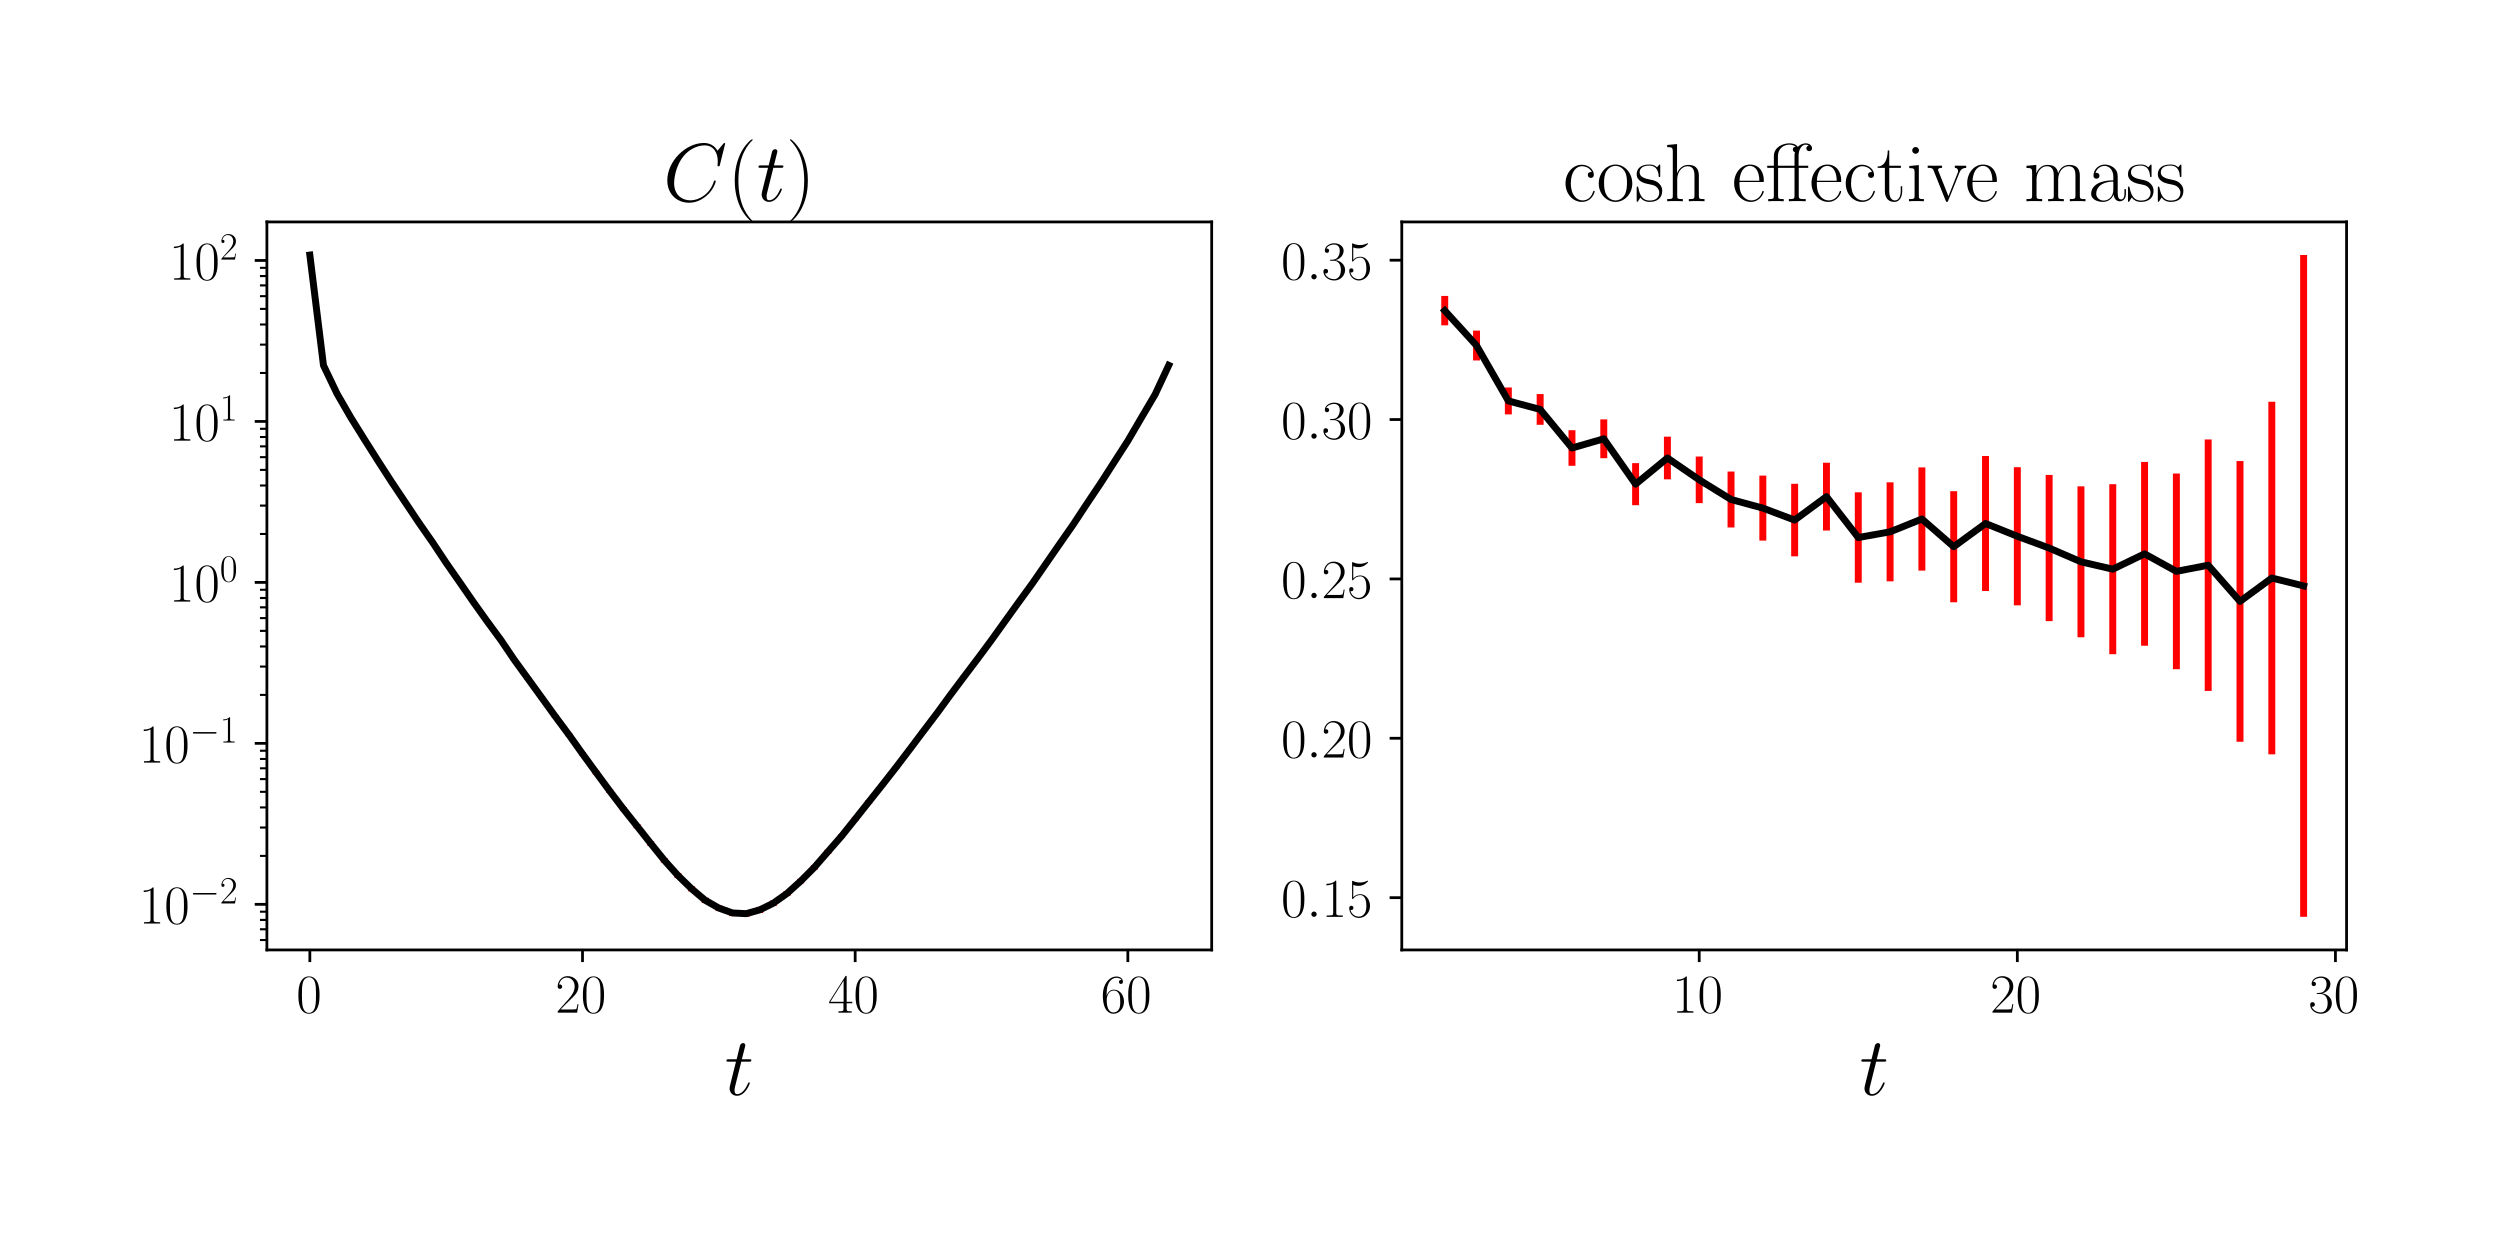 <?xml version="1.0" encoding="utf-8" standalone="no"?>
<!DOCTYPE svg PUBLIC "-//W3C//DTD SVG 1.1//EN"
  "http://www.w3.org/Graphics/SVG/1.1/DTD/svg11.dtd">
<!-- Created with matplotlib (https://matplotlib.org/) -->
<svg height="360pt" version="1.1" viewBox="0 0 720 360" width="720pt" xmlns="http://www.w3.org/2000/svg" xmlns:xlink="http://www.w3.org/1999/xlink">
 <defs>
  <style type="text/css">*{stroke-linecap:butt;stroke-linejoin:round;}</style>
 </defs>
 <g id="figure_1">
  <g id="patch_1">
   <path d="M 0 360 
L 720 360 
L 720 0 
L 0 0 
z
" style="fill:#ffffff;"/>
  </g>
  <g id="axes_1">
   <g id="patch_2">
    <path d="M 76.866 273.576 
L 348.965 273.576 
L 348.965 63.911 
L 76.866 63.911 
z
" style="fill:#ffffff;"/>
   </g>
   <g id="matplotlib.axis_1">
    <g id="xtick_1">
     <g id="line2d_1">
      <defs>
       <path d="M 0 0 
L 0 3.5 
" id="me08f435bca" style="stroke:#000000;stroke-width:0.8;"/>
      </defs>
      <g>
       <use style="stroke:#000000;stroke-width:0.8;" x="89.234" xlink:href="#me08f435bca" y="273.576"/>
      </g>
     </g>
     <g id="text_1">
      <!-- $\mathdefault{0}$ -->
      <g transform="translate(85.332 291.645)scale(0.16 -0.16)">
       <defs>
        <path d="M 42 31.641 
C 42 37.75 41.906 48.125 37.703 56.109 
C 34 63.109 28.094 65.594 22.906 65.594 
C 18.094 65.594 12 63.406 8.203 56.203 
C 4.203 48.719 3.797 39.438 3.797 31.641 
C 3.797 25.953 3.906 17.281 7 9.672 
C 11.297 -0.609 19 -2 22.906 -2 
C 27.5 -2 34.5 -0.109 38.594 9.375 
C 41.594 16.281 42 24.359 42 31.641 
z
M 22.906 -0.406 
C 16.5 -0.406 12.703 5.078 11.297 12.688 
C 10.203 18.562 10.203 27.156 10.203 32.75 
C 10.203 40.438 10.203 46.828 11.5 52.922 
C 13.406 61.391 19 64 22.906 64 
C 27 64 32.297 61.297 34.203 53.125 
C 35.5 47.438 35.594 40.734 35.594 32.75 
C 35.594 26.25 35.594 18.266 34.406 12.375 
C 32.297 1.484 26.406 -0.406 22.906 -0.406 
z
" id="CMR17-48"/>
       </defs>
       <use transform="scale(0.996)" xlink:href="#CMR17-48"/>
      </g>
     </g>
    </g>
    <g id="xtick_2">
     <g id="line2d_2">
      <g>
       <use style="stroke:#000000;stroke-width:0.8;" x="167.762" xlink:href="#me08f435bca" y="273.576"/>
      </g>
     </g>
     <g id="text_2">
      <!-- $\mathdefault{20}$ -->
      <g transform="translate(159.958 291.645)scale(0.16 -0.16)">
       <defs>
        <path d="M 41.703 15.453 
L 39.906 15.453 
C 38.906 8.375 38.094 7.172 37.703 6.562 
C 37.203 5.766 30 5.766 28.594 5.766 
L 9.406 5.766 
C 13 9.672 20 16.75 28.5 24.953 
C 34.594 30.734 41.703 37.531 41.703 47.422 
C 41.703 59.219 32.297 66 21.797 66 
C 10.797 66 4.094 56.312 4.094 47.344 
C 4.094 43.438 7 42.938 8.203 42.938 
C 9.203 42.938 12.203 43.547 12.203 47.031 
C 12.203 50.109 9.594 51 8.203 51 
C 7.594 51 7 50.906 6.594 50.703 
C 8.5 59.219 14.297 63.406 20.406 63.406 
C 29.094 63.406 34.797 56.516 34.797 47.422 
C 34.797 38.734 29.703 31.25 24 24.75 
L 4.094 2.281 
L 4.094 0 
L 39.297 0 
z
" id="CMR17-50"/>
       </defs>
       <use transform="scale(0.996)" xlink:href="#CMR17-50"/>
       <use transform="translate(45.69 0)scale(0.996)" xlink:href="#CMR17-48"/>
      </g>
     </g>
    </g>
    <g id="xtick_3">
     <g id="line2d_3">
      <g>
       <use style="stroke:#000000;stroke-width:0.8;" x="246.29" xlink:href="#me08f435bca" y="273.576"/>
      </g>
     </g>
     <g id="text_3">
      <!-- $\mathdefault{40}$ -->
      <g transform="translate(238.486 291.645)scale(0.16 -0.16)">
       <defs>
        <path d="M 33.594 64.406 
C 33.594 66.5 33.5 66.5 31.703 66.5 
L 2 19.594 
L 2 17 
L 27.797 17 
L 27.797 7.141 
C 27.797 3.5 27.594 2.5 20.594 2.5 
L 18.703 2.5 
L 18.703 0 
C 21.906 0 27.297 0 30.703 0 
C 34.094 0 39.5 0 42.703 0 
L 42.703 2.5 
L 40.797 2.5 
C 33.797 2.5 33.594 3.5 33.594 7.141 
L 33.594 17 
L 43.797 17 
L 43.797 19.594 
L 33.594 19.594 
z
M 28.094 57.859 
L 28.094 19.594 
L 4 19.594 
z
" id="CMR17-52"/>
       </defs>
       <use transform="scale(0.996)" xlink:href="#CMR17-52"/>
       <use transform="translate(45.69 0)scale(0.996)" xlink:href="#CMR17-48"/>
      </g>
     </g>
    </g>
    <g id="xtick_4">
     <g id="line2d_4">
      <g>
       <use style="stroke:#000000;stroke-width:0.8;" x="324.818" xlink:href="#me08f435bca" y="273.576"/>
      </g>
     </g>
     <g id="text_4">
      <!-- $\mathdefault{60}$ -->
      <g transform="translate(317.014 291.645)scale(0.16 -0.16)">
       <defs>
        <path d="M 10.594 34 
C 10.594 57.656 21.797 63 28.297 63 
C 30.406 63 35.5 62.641 37.5 59 
C 35.906 59 32.906 59 32.906 55.516 
C 32.906 52.828 35.094 51.922 36.5 51.922 
C 37.406 51.922 40.094 52.312 40.094 55.625 
C 40.094 61.781 35.094 65.297 28.203 65.297 
C 16.297 65.297 3.797 52.969 3.797 31 
C 3.797 3.953 15.094 -2 23.094 -2 
C 32.797 -2 42 6.672 42 20.047 
C 42 32.516 33.906 41.594 23.703 41.594 
C 17.594 41.594 13.094 37.609 10.594 30.625 
z
M 23.094 0.391 
C 10.797 0.391 10.797 18.75 10.797 22.438 
C 10.797 29.625 14.203 40 23.5 40 
C 25.203 40 30.094 40 33.406 33.125 
C 35.203 29.219 35.203 25.141 35.203 20.141 
C 35.203 14.75 35.203 10.781 33.094 6.781 
C 30.906 2.672 27.703 0.391 23.094 0.391 
z
" id="CMR17-54"/>
       </defs>
       <use transform="scale(0.996)" xlink:href="#CMR17-54"/>
       <use transform="translate(45.69 0)scale(0.996)" xlink:href="#CMR17-48"/>
      </g>
     </g>
    </g>
    <g id="text_5">
     <!-- $t$ -->
     <g transform="translate(208.688 315.349)scale(0.24 -0.24)">
      <defs>
       <path d="M 20.094 40.094 
L 29.297 40.094 
C 31.203 40.094 32.203 40.094 32.203 41.891 
C 32.203 43 31.594 43 29.594 43 
L 20.797 43 
L 24.5 57.688 
C 24.906 59.078 24.906 59.281 24.906 60 
C 24.906 61.609 23.594 62.5 22.297 62.5 
C 21.5 62.5 19.203 62.203 18.406 58.984 
L 14.5 43 
L 5.094 43 
C 3.094 43 2.203 43 2.203 41.094 
C 2.203 40.094 2.906 40.094 4.797 40.094 
L 13.703 40.094 
L 7.094 13.766 
C 6.297 10.281 6 9.281 6 7.984 
C 6 3.297 9.297 -1 14.906 -1 
C 25 -1 30.406 13.562 30.406 14.25 
C 30.406 14.859 30 15.156 29.406 15.156 
C 29.203 15.156 28.797 15.156 28.594 14.75 
C 28.5 14.656 28.406 14.547 27.703 12.953 
C 25.594 7.984 21 1 15.203 1 
C 12.203 1 12 3.5 12 5.688 
C 12 5.781 12 7.688 12.297 8.875 
z
" id="CMMI12-116"/>
      </defs>
      <use transform="scale(0.996)" xlink:href="#CMMI12-116"/>
     </g>
    </g>
   </g>
   <g id="matplotlib.axis_2">
    <g id="ytick_1">
     <g id="line2d_5">
      <defs>
       <path d="M 0 0 
L -3.5 0 
" id="m2daca3955f" style="stroke:#000000;stroke-width:0.8;"/>
      </defs>
      <g>
       <use style="stroke:#000000;stroke-width:0.8;" x="76.866" xlink:href="#m2daca3955f" y="260.45"/>
      </g>
     </g>
     <g id="text_6">
      <!-- $\mathdefault{10^{-2}}$ -->
      <g transform="translate(40 265.984)scale(0.16 -0.16)">
       <defs>
        <path d="M 26.594 63.406 
C 26.594 65.5 26.5 65.5 25.094 65.5 
C 21.203 61.188 15.297 59.797 9.703 59.797 
C 9.406 59.797 8.906 59.797 8.797 59.5 
C 8.703 59.297 8.703 59.094 8.703 57 
C 11.797 57 17 57.594 21 59.984 
L 21 7.203 
C 21 3.688 20.797 2.5 12.203 2.5 
L 9.203 2.5 
L 9.203 0 
C 14 0 19 0 23.797 0 
C 28.594 0 33.594 0 38.406 0 
L 38.406 2.5 
L 35.406 2.5 
C 26.797 2.5 26.594 3.594 26.594 7.156 
z
" id="CMR17-49"/>
        <path d="M 65.906 23 
C 67.594 23 69.406 23 69.406 25 
C 69.406 27 67.594 27 65.906 27 
L 11.797 27 
C 10.094 27 8.297 27 8.297 25 
C 8.297 23 10.094 23 11.797 23 
z
" id="CMSY10-0"/>
       </defs>
       <use transform="scale(0.996)" xlink:href="#CMR17-49"/>
       <use transform="translate(45.69 0)scale(0.996)" xlink:href="#CMR17-48"/>
       <use transform="translate(91.381 36.154)scale(0.697)" xlink:href="#CMSY10-0"/>
       <use transform="translate(145.622 36.154)scale(0.697)" xlink:href="#CMR17-50"/>
      </g>
     </g>
    </g>
    <g id="ytick_2">
     <g id="line2d_6">
      <g>
       <use style="stroke:#000000;stroke-width:0.8;" x="76.866" xlink:href="#m2daca3955f" y="214.091"/>
      </g>
     </g>
     <g id="text_7">
      <!-- $\mathdefault{10^{-1}}$ -->
      <g transform="translate(40 219.626)scale(0.16 -0.16)">
       <use transform="scale(0.996)" xlink:href="#CMR17-49"/>
       <use transform="translate(45.69 0)scale(0.996)" xlink:href="#CMR17-48"/>
       <use transform="translate(91.381 36.154)scale(0.697)" xlink:href="#CMSY10-0"/>
       <use transform="translate(145.622 36.154)scale(0.697)" xlink:href="#CMR17-49"/>
      </g>
     </g>
    </g>
    <g id="ytick_3">
     <g id="line2d_7">
      <g>
       <use style="stroke:#000000;stroke-width:0.8;" x="76.866" xlink:href="#m2daca3955f" y="167.732"/>
      </g>
     </g>
     <g id="text_8">
      <!-- $\mathdefault{10^{0}}$ -->
      <g transform="translate(48.679 173.267)scale(0.16 -0.16)">
       <use transform="scale(0.996)" xlink:href="#CMR17-49"/>
       <use transform="translate(45.69 0)scale(0.996)" xlink:href="#CMR17-48"/>
       <use transform="translate(91.381 36.154)scale(0.697)" xlink:href="#CMR17-48"/>
      </g>
     </g>
    </g>
    <g id="ytick_4">
     <g id="line2d_8">
      <g>
       <use style="stroke:#000000;stroke-width:0.8;" x="76.866" xlink:href="#m2daca3955f" y="121.373"/>
      </g>
     </g>
     <g id="text_9">
      <!-- $\mathdefault{10^{1}}$ -->
      <g transform="translate(48.679 126.908)scale(0.16 -0.16)">
       <use transform="scale(0.996)" xlink:href="#CMR17-49"/>
       <use transform="translate(45.69 0)scale(0.996)" xlink:href="#CMR17-48"/>
       <use transform="translate(91.381 36.154)scale(0.697)" xlink:href="#CMR17-49"/>
      </g>
     </g>
    </g>
    <g id="ytick_5">
     <g id="line2d_9">
      <g>
       <use style="stroke:#000000;stroke-width:0.8;" x="76.866" xlink:href="#m2daca3955f" y="75.014"/>
      </g>
     </g>
     <g id="text_10">
      <!-- $\mathdefault{10^{2}}$ -->
      <g transform="translate(48.679 80.549)scale(0.16 -0.16)">
       <use transform="scale(0.996)" xlink:href="#CMR17-49"/>
       <use transform="translate(45.69 0)scale(0.996)" xlink:href="#CMR17-48"/>
       <use transform="translate(91.381 36.154)scale(0.697)" xlink:href="#CMR17-50"/>
      </g>
     </g>
    </g>
    <g id="ytick_6">
     <g id="line2d_10">
      <defs>
       <path d="M 0 0 
L -2 0 
" id="mae1263bcfb" style="stroke:#000000;stroke-width:0.6;"/>
      </defs>
      <g>
       <use style="stroke:#000000;stroke-width:0.6;" x="76.866" xlink:href="#mae1263bcfb" y="270.734"/>
      </g>
     </g>
    </g>
    <g id="ytick_7">
     <g id="line2d_11">
      <g>
       <use style="stroke:#000000;stroke-width:0.6;" x="76.866" xlink:href="#mae1263bcfb" y="267.631"/>
      </g>
     </g>
    </g>
    <g id="ytick_8">
     <g id="line2d_12">
      <g>
       <use style="stroke:#000000;stroke-width:0.6;" x="76.866" xlink:href="#mae1263bcfb" y="264.942"/>
      </g>
     </g>
    </g>
    <g id="ytick_9">
     <g id="line2d_13">
      <g>
       <use style="stroke:#000000;stroke-width:0.6;" x="76.866" xlink:href="#mae1263bcfb" y="262.571"/>
      </g>
     </g>
    </g>
    <g id="ytick_10">
     <g id="line2d_14">
      <g>
       <use style="stroke:#000000;stroke-width:0.6;" x="76.866" xlink:href="#mae1263bcfb" y="246.494"/>
      </g>
     </g>
    </g>
    <g id="ytick_11">
     <g id="line2d_15">
      <g>
       <use style="stroke:#000000;stroke-width:0.6;" x="76.866" xlink:href="#mae1263bcfb" y="238.331"/>
      </g>
     </g>
    </g>
    <g id="ytick_12">
     <g id="line2d_16">
      <g>
       <use style="stroke:#000000;stroke-width:0.6;" x="76.866" xlink:href="#mae1263bcfb" y="232.539"/>
      </g>
     </g>
    </g>
    <g id="ytick_13">
     <g id="line2d_17">
      <g>
       <use style="stroke:#000000;stroke-width:0.6;" x="76.866" xlink:href="#mae1263bcfb" y="228.046"/>
      </g>
     </g>
    </g>
    <g id="ytick_14">
     <g id="line2d_18">
      <g>
       <use style="stroke:#000000;stroke-width:0.6;" x="76.866" xlink:href="#mae1263bcfb" y="224.375"/>
      </g>
     </g>
    </g>
    <g id="ytick_15">
     <g id="line2d_19">
      <g>
       <use style="stroke:#000000;stroke-width:0.6;" x="76.866" xlink:href="#mae1263bcfb" y="221.272"/>
      </g>
     </g>
    </g>
    <g id="ytick_16">
     <g id="line2d_20">
      <g>
       <use style="stroke:#000000;stroke-width:0.6;" x="76.866" xlink:href="#mae1263bcfb" y="218.583"/>
      </g>
     </g>
    </g>
    <g id="ytick_17">
     <g id="line2d_21">
      <g>
       <use style="stroke:#000000;stroke-width:0.6;" x="76.866" xlink:href="#mae1263bcfb" y="216.212"/>
      </g>
     </g>
    </g>
    <g id="ytick_18">
     <g id="line2d_22">
      <g>
       <use style="stroke:#000000;stroke-width:0.6;" x="76.866" xlink:href="#mae1263bcfb" y="200.135"/>
      </g>
     </g>
    </g>
    <g id="ytick_19">
     <g id="line2d_23">
      <g>
       <use style="stroke:#000000;stroke-width:0.6;" x="76.866" xlink:href="#mae1263bcfb" y="191.972"/>
      </g>
     </g>
    </g>
    <g id="ytick_20">
     <g id="line2d_24">
      <g>
       <use style="stroke:#000000;stroke-width:0.6;" x="76.866" xlink:href="#mae1263bcfb" y="186.18"/>
      </g>
     </g>
    </g>
    <g id="ytick_21">
     <g id="line2d_25">
      <g>
       <use style="stroke:#000000;stroke-width:0.6;" x="76.866" xlink:href="#mae1263bcfb" y="181.687"/>
      </g>
     </g>
    </g>
    <g id="ytick_22">
     <g id="line2d_26">
      <g>
       <use style="stroke:#000000;stroke-width:0.6;" x="76.866" xlink:href="#mae1263bcfb" y="178.017"/>
      </g>
     </g>
    </g>
    <g id="ytick_23">
     <g id="line2d_27">
      <g>
       <use style="stroke:#000000;stroke-width:0.6;" x="76.866" xlink:href="#mae1263bcfb" y="174.913"/>
      </g>
     </g>
    </g>
    <g id="ytick_24">
     <g id="line2d_28">
      <g>
       <use style="stroke:#000000;stroke-width:0.6;" x="76.866" xlink:href="#mae1263bcfb" y="172.225"/>
      </g>
     </g>
    </g>
    <g id="ytick_25">
     <g id="line2d_29">
      <g>
       <use style="stroke:#000000;stroke-width:0.6;" x="76.866" xlink:href="#mae1263bcfb" y="169.853"/>
      </g>
     </g>
    </g>
    <g id="ytick_26">
     <g id="line2d_30">
      <g>
       <use style="stroke:#000000;stroke-width:0.6;" x="76.866" xlink:href="#mae1263bcfb" y="153.777"/>
      </g>
     </g>
    </g>
    <g id="ytick_27">
     <g id="line2d_31">
      <g>
       <use style="stroke:#000000;stroke-width:0.6;" x="76.866" xlink:href="#mae1263bcfb" y="145.613"/>
      </g>
     </g>
    </g>
    <g id="ytick_28">
     <g id="line2d_32">
      <g>
       <use style="stroke:#000000;stroke-width:0.6;" x="76.866" xlink:href="#mae1263bcfb" y="139.821"/>
      </g>
     </g>
    </g>
    <g id="ytick_29">
     <g id="line2d_33">
      <g>
       <use style="stroke:#000000;stroke-width:0.6;" x="76.866" xlink:href="#mae1263bcfb" y="135.328"/>
      </g>
     </g>
    </g>
    <g id="ytick_30">
     <g id="line2d_34">
      <g>
       <use style="stroke:#000000;stroke-width:0.6;" x="76.866" xlink:href="#mae1263bcfb" y="131.658"/>
      </g>
     </g>
    </g>
    <g id="ytick_31">
     <g id="line2d_35">
      <g>
       <use style="stroke:#000000;stroke-width:0.6;" x="76.866" xlink:href="#mae1263bcfb" y="128.554"/>
      </g>
     </g>
    </g>
    <g id="ytick_32">
     <g id="line2d_36">
      <g>
       <use style="stroke:#000000;stroke-width:0.6;" x="76.866" xlink:href="#mae1263bcfb" y="125.866"/>
      </g>
     </g>
    </g>
    <g id="ytick_33">
     <g id="line2d_37">
      <g>
       <use style="stroke:#000000;stroke-width:0.6;" x="76.866" xlink:href="#mae1263bcfb" y="123.494"/>
      </g>
     </g>
    </g>
    <g id="ytick_34">
     <g id="line2d_38">
      <g>
       <use style="stroke:#000000;stroke-width:0.6;" x="76.866" xlink:href="#mae1263bcfb" y="107.418"/>
      </g>
     </g>
    </g>
    <g id="ytick_35">
     <g id="line2d_39">
      <g>
       <use style="stroke:#000000;stroke-width:0.6;" x="76.866" xlink:href="#mae1263bcfb" y="99.254"/>
      </g>
     </g>
    </g>
    <g id="ytick_36">
     <g id="line2d_40">
      <g>
       <use style="stroke:#000000;stroke-width:0.6;" x="76.866" xlink:href="#mae1263bcfb" y="93.462"/>
      </g>
     </g>
    </g>
    <g id="ytick_37">
     <g id="line2d_41">
      <g>
       <use style="stroke:#000000;stroke-width:0.6;" x="76.866" xlink:href="#mae1263bcfb" y="88.97"/>
      </g>
     </g>
    </g>
    <g id="ytick_38">
     <g id="line2d_42">
      <g>
       <use style="stroke:#000000;stroke-width:0.6;" x="76.866" xlink:href="#mae1263bcfb" y="85.299"/>
      </g>
     </g>
    </g>
    <g id="ytick_39">
     <g id="line2d_43">
      <g>
       <use style="stroke:#000000;stroke-width:0.6;" x="76.866" xlink:href="#mae1263bcfb" y="82.195"/>
      </g>
     </g>
    </g>
    <g id="ytick_40">
     <g id="line2d_44">
      <g>
       <use style="stroke:#000000;stroke-width:0.6;" x="76.866" xlink:href="#mae1263bcfb" y="79.507"/>
      </g>
     </g>
    </g>
    <g id="ytick_41">
     <g id="line2d_45">
      <g>
       <use style="stroke:#000000;stroke-width:0.6;" x="76.866" xlink:href="#mae1263bcfb" y="77.135"/>
      </g>
     </g>
    </g>
   </g>
   <g id="LineCollection_1">
    <path clip-path="url(#p5f9b37aa82)" d="M 89.234 73.474 
L 89.234 73.441 
" style="fill:none;stroke:#ff0000;stroke-width:2;"/>
    <path clip-path="url(#p5f9b37aa82)" d="M 93.16 105.294 
L 93.16 105.16 
" style="fill:none;stroke:#ff0000;stroke-width:2;"/>
    <path clip-path="url(#p5f9b37aa82)" d="M 97.087 113.489 
L 97.087 113.35 
" style="fill:none;stroke:#ff0000;stroke-width:2;"/>
    <path clip-path="url(#p5f9b37aa82)" d="M 101.013 120.297 
L 101.013 120.128 
" style="fill:none;stroke:#ff0000;stroke-width:2;"/>
    <path clip-path="url(#p5f9b37aa82)" d="M 104.939 126.604 
L 104.939 126.432 
" style="fill:none;stroke:#ff0000;stroke-width:2;"/>
    <path clip-path="url(#p5f9b37aa82)" d="M 108.866 132.821 
L 108.866 132.636 
" style="fill:none;stroke:#ff0000;stroke-width:2;"/>
    <path clip-path="url(#p5f9b37aa82)" d="M 112.792 138.906 
L 112.792 138.719 
" style="fill:none;stroke:#ff0000;stroke-width:2;"/>
    <path clip-path="url(#p5f9b37aa82)" d="M 116.719 144.791 
L 116.719 144.562 
" style="fill:none;stroke:#ff0000;stroke-width:2;"/>
    <path clip-path="url(#p5f9b37aa82)" d="M 120.645 150.663 
L 120.645 150.438 
" style="fill:none;stroke:#ff0000;stroke-width:2;"/>
    <path clip-path="url(#p5f9b37aa82)" d="M 124.571 156.322 
L 124.571 156.045 
" style="fill:none;stroke:#ff0000;stroke-width:2;"/>
    <path clip-path="url(#p5f9b37aa82)" d="M 128.498 162.238 
L 128.498 161.96 
" style="fill:none;stroke:#ff0000;stroke-width:2;"/>
    <path clip-path="url(#p5f9b37aa82)" d="M 132.424 167.9 
L 132.424 167.566 
" style="fill:none;stroke:#ff0000;stroke-width:2;"/>
    <path clip-path="url(#p5f9b37aa82)" d="M 136.351 173.599 
L 136.351 173.237 
" style="fill:none;stroke:#ff0000;stroke-width:2;"/>
    <path clip-path="url(#p5f9b37aa82)" d="M 140.277 179.147 
L 140.277 178.692 
" style="fill:none;stroke:#ff0000;stroke-width:2;"/>
    <path clip-path="url(#p5f9b37aa82)" d="M 144.203 184.509 
L 144.203 183.998 
" style="fill:none;stroke:#ff0000;stroke-width:2;"/>
    <path clip-path="url(#p5f9b37aa82)" d="M 148.13 190.35 
L 148.13 189.768 
" style="fill:none;stroke:#ff0000;stroke-width:2;"/>
    <path clip-path="url(#p5f9b37aa82)" d="M 152.056 195.845 
L 152.056 195.082 
" style="fill:none;stroke:#ff0000;stroke-width:2;"/>
    <path clip-path="url(#p5f9b37aa82)" d="M 155.983 201.245 
L 155.983 200.521 
" style="fill:none;stroke:#ff0000;stroke-width:2;"/>
    <path clip-path="url(#p5f9b37aa82)" d="M 159.909 206.757 
L 159.909 205.882 
" style="fill:none;stroke:#ff0000;stroke-width:2;"/>
    <path clip-path="url(#p5f9b37aa82)" d="M 163.835 212.05 
L 163.835 211.147 
" style="fill:none;stroke:#ff0000;stroke-width:2;"/>
    <path clip-path="url(#p5f9b37aa82)" d="M 167.762 217.587 
L 167.762 216.636 
" style="fill:none;stroke:#ff0000;stroke-width:2;"/>
    <path clip-path="url(#p5f9b37aa82)" d="M 171.688 223.019 
L 171.688 221.984 
" style="fill:none;stroke:#ff0000;stroke-width:2;"/>
    <path clip-path="url(#p5f9b37aa82)" d="M 175.615 228.378 
L 175.615 227.28 
" style="fill:none;stroke:#ff0000;stroke-width:2;"/>
    <path clip-path="url(#p5f9b37aa82)" d="M 179.541 233.509 
L 179.541 232.482 
" style="fill:none;stroke:#ff0000;stroke-width:2;"/>
    <path clip-path="url(#p5f9b37aa82)" d="M 183.467 238.548 
L 183.467 237.31 
" style="fill:none;stroke:#ff0000;stroke-width:2;"/>
    <path clip-path="url(#p5f9b37aa82)" d="M 187.394 243.527 
L 187.394 242.274 
" style="fill:none;stroke:#ff0000;stroke-width:2;"/>
    <path clip-path="url(#p5f9b37aa82)" d="M 191.32 248.431 
L 191.32 247.103 
" style="fill:none;stroke:#ff0000;stroke-width:2;"/>
    <path clip-path="url(#p5f9b37aa82)" d="M 195.247 252.866 
L 195.247 251.434 
" style="fill:none;stroke:#ff0000;stroke-width:2;"/>
    <path clip-path="url(#p5f9b37aa82)" d="M 199.173 256.707 
L 199.173 255.251 
" style="fill:none;stroke:#ff0000;stroke-width:2;"/>
    <path clip-path="url(#p5f9b37aa82)" d="M 203.099 260.067 
L 203.099 258.528 
" style="fill:none;stroke:#ff0000;stroke-width:2;"/>
    <path clip-path="url(#p5f9b37aa82)" d="M 207.026 262.295 
L 207.026 260.776 
" style="fill:none;stroke:#ff0000;stroke-width:2;"/>
    <path clip-path="url(#p5f9b37aa82)" d="M 210.952 263.831 
L 210.952 262.071 
" style="fill:none;stroke:#ff0000;stroke-width:2;"/>
    <path clip-path="url(#p5f9b37aa82)" d="M 214.879 264.046 
L 214.879 262.268 
" style="fill:none;stroke:#ff0000;stroke-width:2;"/>
    <path clip-path="url(#p5f9b37aa82)" d="M 218.805 262.946 
L 218.805 261.185 
" style="fill:none;stroke:#ff0000;stroke-width:2;"/>
    <path clip-path="url(#p5f9b37aa82)" d="M 222.731 260.928 
L 222.731 259.333 
" style="fill:none;stroke:#ff0000;stroke-width:2;"/>
    <path clip-path="url(#p5f9b37aa82)" d="M 226.658 258.02 
L 226.658 256.623 
" style="fill:none;stroke:#ff0000;stroke-width:2;"/>
    <path clip-path="url(#p5f9b37aa82)" d="M 230.584 254.425 
L 230.584 253.119 
" style="fill:none;stroke:#ff0000;stroke-width:2;"/>
    <path clip-path="url(#p5f9b37aa82)" d="M 234.511 250.461 
L 234.511 249.202 
" style="fill:none;stroke:#ff0000;stroke-width:2;"/>
    <path clip-path="url(#p5f9b37aa82)" d="M 238.437 245.881 
L 238.437 244.748 
" style="fill:none;stroke:#ff0000;stroke-width:2;"/>
    <path clip-path="url(#p5f9b37aa82)" d="M 242.363 241.348 
L 242.363 240.283 
" style="fill:none;stroke:#ff0000;stroke-width:2;"/>
    <path clip-path="url(#p5f9b37aa82)" d="M 246.29 236.41 
L 246.29 235.403 
" style="fill:none;stroke:#ff0000;stroke-width:2;"/>
    <path clip-path="url(#p5f9b37aa82)" d="M 250.216 231.429 
L 250.216 230.478 
" style="fill:none;stroke:#ff0000;stroke-width:2;"/>
    <path clip-path="url(#p5f9b37aa82)" d="M 254.143 226.439 
L 254.143 225.583 
" style="fill:none;stroke:#ff0000;stroke-width:2;"/>
    <path clip-path="url(#p5f9b37aa82)" d="M 258.069 221.345 
L 258.069 220.616 
" style="fill:none;stroke:#ff0000;stroke-width:2;"/>
    <path clip-path="url(#p5f9b37aa82)" d="M 261.995 216.191 
L 261.995 215.457 
" style="fill:none;stroke:#ff0000;stroke-width:2;"/>
    <path clip-path="url(#p5f9b37aa82)" d="M 265.922 210.927 
L 265.922 210.277 
" style="fill:none;stroke:#ff0000;stroke-width:2;"/>
    <path clip-path="url(#p5f9b37aa82)" d="M 269.848 205.713 
L 269.848 205.144 
" style="fill:none;stroke:#ff0000;stroke-width:2;"/>
    <path clip-path="url(#p5f9b37aa82)" d="M 273.775 200.343 
L 273.775 199.763 
" style="fill:none;stroke:#ff0000;stroke-width:2;"/>
    <path clip-path="url(#p5f9b37aa82)" d="M 277.701 195.056 
L 277.701 194.575 
" style="fill:none;stroke:#ff0000;stroke-width:2;"/>
    <path clip-path="url(#p5f9b37aa82)" d="M 281.627 189.839 
L 281.627 189.424 
" style="fill:none;stroke:#ff0000;stroke-width:2;"/>
    <path clip-path="url(#p5f9b37aa82)" d="M 285.554 184.52 
L 285.554 184.141 
" style="fill:none;stroke:#ff0000;stroke-width:2;"/>
    <path clip-path="url(#p5f9b37aa82)" d="M 289.48 179.053 
L 289.48 178.66 
" style="fill:none;stroke:#ff0000;stroke-width:2;"/>
    <path clip-path="url(#p5f9b37aa82)" d="M 293.407 173.584 
L 293.407 173.211 
" style="fill:none;stroke:#ff0000;stroke-width:2;"/>
    <path clip-path="url(#p5f9b37aa82)" d="M 297.333 168.171 
L 297.333 167.857 
" style="fill:none;stroke:#ff0000;stroke-width:2;"/>
    <path clip-path="url(#p5f9b37aa82)" d="M 301.259 162.469 
L 301.259 162.188 
" style="fill:none;stroke:#ff0000;stroke-width:2;"/>
    <path clip-path="url(#p5f9b37aa82)" d="M 305.186 156.792 
L 305.186 156.513 
" style="fill:none;stroke:#ff0000;stroke-width:2;"/>
    <path clip-path="url(#p5f9b37aa82)" d="M 309.112 151.16 
L 309.112 150.883 
" style="fill:none;stroke:#ff0000;stroke-width:2;"/>
    <path clip-path="url(#p5f9b37aa82)" d="M 313.039 145.18 
L 313.039 144.935 
" style="fill:none;stroke:#ff0000;stroke-width:2;"/>
    <path clip-path="url(#p5f9b37aa82)" d="M 316.965 139.304 
L 316.965 139.099 
" style="fill:none;stroke:#ff0000;stroke-width:2;"/>
    <path clip-path="url(#p5f9b37aa82)" d="M 320.892 133.169 
L 320.892 132.986 
" style="fill:none;stroke:#ff0000;stroke-width:2;"/>
    <path clip-path="url(#p5f9b37aa82)" d="M 324.818 127.059 
L 324.818 126.887 
" style="fill:none;stroke:#ff0000;stroke-width:2;"/>
    <path clip-path="url(#p5f9b37aa82)" d="M 328.744 120.358 
L 328.744 120.165 
" style="fill:none;stroke:#ff0000;stroke-width:2;"/>
    <path clip-path="url(#p5f9b37aa82)" d="M 332.671 113.685 
L 332.671 113.512 
" style="fill:none;stroke:#ff0000;stroke-width:2;"/>
    <path clip-path="url(#p5f9b37aa82)" d="M 336.597 105.296 
L 336.597 105.129 
" style="fill:none;stroke:#ff0000;stroke-width:2;"/>
   </g>
   <g id="line2d_46">
    <path clip-path="url(#p5f9b37aa82)" d="M 89.234 73.458 
L 93.16 105.227 
L 97.087 113.419 
L 101.013 120.212 
L 104.939 126.518 
L 108.866 132.728 
L 112.792 138.812 
L 116.719 144.676 
L 120.645 150.55 
L 124.571 156.183 
L 128.498 162.099 
L 132.424 167.732 
L 136.351 173.417 
L 140.277 178.918 
L 144.203 184.252 
L 148.13 190.057 
L 152.056 195.46 
L 155.983 200.879 
L 159.909 206.315 
L 163.835 211.593 
L 167.762 217.106 
L 171.688 222.495 
L 175.615 227.821 
L 179.541 232.989 
L 183.467 237.92 
L 187.394 242.891 
L 191.32 247.756 
L 195.247 252.138 
L 199.173 255.966 
L 203.099 259.283 
L 207.026 261.521 
L 210.952 262.931 
L 214.879 263.137 
L 218.805 262.046 
L 222.731 260.115 
L 226.658 257.309 
L 230.584 253.762 
L 234.511 249.821 
L 238.437 245.307 
L 242.363 240.808 
L 246.29 235.9 
L 250.216 230.948 
L 254.143 226.006 
L 258.069 220.977 
L 261.995 215.82 
L 265.922 210.599 
L 269.848 205.426 
L 273.775 200.051 
L 277.701 194.814 
L 281.627 189.63 
L 285.554 184.33 
L 289.48 178.855 
L 293.407 173.396 
L 297.333 168.013 
L 301.259 162.328 
L 305.186 156.652 
L 309.112 151.021 
L 313.039 145.057 
L 316.965 139.201 
L 320.892 133.077 
L 324.818 126.973 
L 328.744 120.261 
L 332.671 113.598 
L 336.597 105.212 
" style="fill:none;stroke:#000000;stroke-linecap:square;stroke-width:2;"/>
   </g>
   <g id="patch_3">
    <path d="M 76.866 273.576 
L 76.866 63.911 
" style="fill:none;stroke:#000000;stroke-linecap:square;stroke-linejoin:miter;stroke-width:0.8;"/>
   </g>
   <g id="patch_4">
    <path d="M 348.965 273.576 
L 348.965 63.911 
" style="fill:none;stroke:#000000;stroke-linecap:square;stroke-linejoin:miter;stroke-width:0.8;"/>
   </g>
   <g id="patch_5">
    <path d="M 76.866 273.576 
L 348.965 273.576 
" style="fill:none;stroke:#000000;stroke-linecap:square;stroke-linejoin:miter;stroke-width:0.8;"/>
   </g>
   <g id="patch_6">
    <path d="M 76.866 63.911 
L 348.965 63.911 
" style="fill:none;stroke:#000000;stroke-linecap:square;stroke-linejoin:miter;stroke-width:0.8;"/>
   </g>
   <g id="text_11">
    <!-- $C(t)$ -->
    <g transform="translate(190.987 57.911)scale(0.24 -0.24)">
     <defs>
      <path d="M 74.703 69.109 
C 74.703 70 74 70 73.797 70 
C 73.594 70 73.203 70 72.406 69 
L 65.5 60.656 
C 62 66.625 56.5 70 49 70 
C 27.406 70 5 48.25 5 24.922 
C 5 8.328 16.703 -2 31.297 -2 
C 39.297 -2 46.297 1.375 52.094 6.25 
C 60.797 13.484 63.406 23.141 63.406 23.922 
C 63.406 24.812 62.594 24.812 62.297 24.812 
C 61.406 24.812 61.297 24.219 61.094 23.812 
C 56.5 8.344 43 0.891 33 0.891 
C 22.406 0.891 13.203 7.641 13.203 21.734 
C 13.203 24.922 14.203 42.188 25.5 55.188 
C 31 61.547 40.406 67.109 49.906 67.109 
C 60.906 67.109 65.797 58.078 65.797 47.938 
C 65.797 45.359 65.5 43.188 65.5 42.781 
C 65.5 41.891 66.5 41.891 66.797 41.891 
C 67.906 41.891 68 41.984 68.406 43.766 
z
" id="CMMI12-67"/>
      <path d="M 30.594 -24.391 
C 30.594 -24.297 30.594 -24.094 30.297 -23.797 
C 25.703 -19.125 13.406 -6.359 13.406 24.703 
C 13.406 55.766 25.5 68.422 30.406 73.391 
C 30.406 73.5 30.594 73.703 30.594 74 
C 30.594 74.297 30.297 74.5 29.906 74.5 
C 28.797 74.5 20.297 67.125 15.406 56.156 
C 10.406 45.109 9 34.359 9 24.812 
C 9 17.625 9.703 5.484 15.703 -7.359 
C 20.5 -17.734 28.703 -25 29.906 -25 
C 30.406 -25 30.594 -24.797 30.594 -24.391 
z
" id="CMR17-40"/>
      <path d="M 26.297 24.703 
C 26.297 31.875 25.594 44.016 19.594 56.859 
C 14.797 67.234 6.594 74.5 5.406 74.5 
C 5.094 74.5 4.703 74.391 4.703 73.891 
C 4.703 73.703 4.797 73.594 4.906 73.391 
C 9.703 68.406 21.906 55.75 21.906 24.75 
C 21.906 -6.359 9.797 -19.016 4.906 -24.016 
C 4.797 -24.203 4.703 -24.312 4.703 -24.5 
C 4.703 -25 5.094 -25 5.406 -25 
C 6.5 -25 15 -17.625 19.906 -6.656 
C 24.906 4.391 26.297 15.141 26.297 24.703 
z
" id="CMR17-41"/>
     </defs>
     <use transform="scale(0.996)" xlink:href="#CMMI12-67"/>
     <use transform="translate(76.947 0)scale(0.996)" xlink:href="#CMR17-40"/>
     <use transform="translate(112.228 0)scale(0.996)" xlink:href="#CMMI12-116"/>
     <use transform="translate(147.454 0)scale(0.996)" xlink:href="#CMR17-41"/>
    </g>
   </g>
  </g>
  <g id="axes_2">
   <g id="patch_7">
    <path d="M 403.713 273.576 
L 675.812 273.576 
L 675.812 63.911 
L 403.713 63.911 
z
" style="fill:#ffffff;"/>
   </g>
   <g id="matplotlib.axis_3">
    <g id="xtick_5">
     <g id="line2d_47">
      <g>
       <use style="stroke:#000000;stroke-width:0.8;" x="489.374" xlink:href="#me08f435bca" y="273.576"/>
      </g>
     </g>
     <g id="text_12">
      <!-- $\mathdefault{10}$ -->
      <g transform="translate(481.57 291.645)scale(0.16 -0.16)">
       <use transform="scale(0.996)" xlink:href="#CMR17-49"/>
       <use transform="translate(45.69 0)scale(0.996)" xlink:href="#CMR17-48"/>
      </g>
     </g>
    </g>
    <g id="xtick_6">
     <g id="line2d_48">
      <g>
       <use style="stroke:#000000;stroke-width:0.8;" x="580.99" xlink:href="#me08f435bca" y="273.576"/>
      </g>
     </g>
     <g id="text_13">
      <!-- $\mathdefault{20}$ -->
      <g transform="translate(573.186 291.645)scale(0.16 -0.16)">
       <use transform="scale(0.996)" xlink:href="#CMR17-50"/>
       <use transform="translate(45.69 0)scale(0.996)" xlink:href="#CMR17-48"/>
      </g>
     </g>
    </g>
    <g id="xtick_7">
     <g id="line2d_49">
      <g>
       <use style="stroke:#000000;stroke-width:0.8;" x="672.606" xlink:href="#me08f435bca" y="273.576"/>
      </g>
     </g>
     <g id="text_14">
      <!-- $\mathdefault{30}$ -->
      <g transform="translate(664.802 291.645)scale(0.16 -0.16)">
       <defs>
        <path d="M 22.094 33.703 
C 31 33.703 34.906 25.969 34.906 17.031 
C 34.906 5 28.5 0.391 22.703 0.391 
C 17.406 0.391 8.797 3.031 6.094 10.828 
C 6.594 10.625 7.094 10.625 7.594 10.625 
C 10 10.625 11.797 12.219 11.797 14.812 
C 11.797 17.703 9.594 19 7.594 19 
C 5.906 19 3.297 18.203 3.297 14.469 
C 3.297 5.234 12.297 -2 22.906 -2 
C 34 -2 42.5 6.719 42.5 16.953 
C 42.5 26.672 34.5 33.703 25 34.797 
C 32.594 36.375 39.906 43.062 39.906 52.016 
C 39.906 59.688 32 65.297 23 65.297 
C 13.906 65.297 5.906 59.828 5.906 52.016 
C 5.906 48.594 8.5 48 9.797 48 
C 11.906 48 13.703 49.297 13.703 51.891 
C 13.703 54.469 11.906 55.766 9.797 55.766 
C 9.406 55.766 8.906 55.766 8.5 55.578 
C 11.406 61.859 19.297 63 22.797 63 
C 26.297 63 32.906 61.328 32.906 51.875 
C 32.906 49.109 32.5 44.188 29.094 39.844 
C 26.094 36 22.703 36 19.406 35.688 
C 18.906 35.688 16.594 35.453 16.203 35.453 
C 15.5 35.359 15.094 35.266 15.094 34.5 
C 15.094 33.797 15.203 33.703 17.203 33.703 
z
" id="CMR17-51"/>
       </defs>
       <use transform="scale(0.996)" xlink:href="#CMR17-51"/>
       <use transform="translate(45.69 0)scale(0.996)" xlink:href="#CMR17-48"/>
      </g>
     </g>
    </g>
    <g id="text_15">
     <!-- $t$ -->
     <g transform="translate(535.535 315.349)scale(0.24 -0.24)">
      <use transform="scale(0.996)" xlink:href="#CMMI12-116"/>
     </g>
    </g>
   </g>
   <g id="matplotlib.axis_4">
    <g id="ytick_42">
     <g id="line2d_50">
      <g>
       <use style="stroke:#000000;stroke-width:0.8;" x="403.713" xlink:href="#m2daca3955f" y="258.523"/>
      </g>
     </g>
     <g id="text_16">
      <!-- $\mathdefault{0.15}$ -->
      <g transform="translate(368.965 264.057)scale(0.16 -0.16)">
       <defs>
        <path d="M 18.406 4.797 
C 18.406 7.688 16 9.672 13.594 9.672 
C 10.703 9.672 8.703 7.281 8.703 4.891 
C 8.703 2 11.094 0 13.5 0 
C 16.406 0 18.406 2.391 18.406 4.797 
z
" id="CMMI12-58"/>
        <path d="M 11.406 57.688 
C 12.406 57.281 16.5 56 20.703 56 
C 30 56 35.094 61.109 38 64.062 
C 38 64.953 38 65.5 37.406 65.5 
C 37.297 65.5 37.094 65.5 36.297 65.047 
C 32.797 63.406 28.703 62.078 23.703 62.078 
C 20.703 62.078 16.203 62.484 11.297 64.672 
C 10.203 65.172 10 65.172 9.906 65.172 
C 9.406 65.172 9.297 65.062 9.297 63.078 
L 9.297 34.422 
C 9.297 32.641 9.297 32.141 10.297 32.141 
C 10.797 32.141 11 32.344 11.5 33.031 
C 14.703 37.516 19.094 39.406 24.094 39.406 
C 27.594 39.406 35.094 37.219 35.094 20.141 
C 35.094 16.953 35.094 11.172 32.094 6.578 
C 29.594 2.484 25.703 0.391 21.406 0.391 
C 14.797 0.391 8.094 5 6.297 12.719 
C 6.703 12.609 7.5 12.422 7.906 12.422 
C 9.203 12.422 11.703 13.125 11.703 16.219 
C 11.703 18.906 9.797 20 7.906 20 
C 5.594 20 4.094 18.594 4.094 15.797 
C 4.094 7.094 11 -2 21.594 -2 
C 31.906 -2 41.703 6.875 41.703 19.75 
C 41.703 31.719 33.906 41 24.203 41 
C 19.094 41 14.797 39.109 11.406 35.531 
z
" id="CMR17-53"/>
       </defs>
       <use transform="scale(0.996)" xlink:href="#CMR17-48"/>
       <use transform="translate(45.69 0)scale(0.996)" xlink:href="#CMMI12-58"/>
       <use transform="translate(72.788 0)scale(0.996)" xlink:href="#CMR17-49"/>
       <use transform="translate(118.478 0)scale(0.996)" xlink:href="#CMR17-53"/>
      </g>
     </g>
    </g>
    <g id="ytick_43">
     <g id="line2d_51">
      <g>
       <use style="stroke:#000000;stroke-width:0.8;" x="403.713" xlink:href="#m2daca3955f" y="212.625"/>
      </g>
     </g>
     <g id="text_17">
      <!-- $\mathdefault{0.20}$ -->
      <g transform="translate(368.965 218.16)scale(0.16 -0.16)">
       <use transform="scale(0.996)" xlink:href="#CMR17-48"/>
       <use transform="translate(45.69 0)scale(0.996)" xlink:href="#CMMI12-58"/>
       <use transform="translate(72.788 0)scale(0.996)" xlink:href="#CMR17-50"/>
       <use transform="translate(118.478 0)scale(0.996)" xlink:href="#CMR17-48"/>
      </g>
     </g>
    </g>
    <g id="ytick_44">
     <g id="line2d_52">
      <g>
       <use style="stroke:#000000;stroke-width:0.8;" x="403.713" xlink:href="#m2daca3955f" y="166.728"/>
      </g>
     </g>
     <g id="text_18">
      <!-- $\mathdefault{0.25}$ -->
      <g transform="translate(368.965 172.263)scale(0.16 -0.16)">
       <use transform="scale(0.996)" xlink:href="#CMR17-48"/>
       <use transform="translate(45.69 0)scale(0.996)" xlink:href="#CMMI12-58"/>
       <use transform="translate(72.788 0)scale(0.996)" xlink:href="#CMR17-50"/>
       <use transform="translate(118.478 0)scale(0.996)" xlink:href="#CMR17-53"/>
      </g>
     </g>
    </g>
    <g id="ytick_45">
     <g id="line2d_53">
      <g>
       <use style="stroke:#000000;stroke-width:0.8;" x="403.713" xlink:href="#m2daca3955f" y="120.831"/>
      </g>
     </g>
     <g id="text_19">
      <!-- $\mathdefault{0.30}$ -->
      <g transform="translate(368.965 126.365)scale(0.16 -0.16)">
       <use transform="scale(0.996)" xlink:href="#CMR17-48"/>
       <use transform="translate(45.69 0)scale(0.996)" xlink:href="#CMMI12-58"/>
       <use transform="translate(72.788 0)scale(0.996)" xlink:href="#CMR17-51"/>
       <use transform="translate(118.478 0)scale(0.996)" xlink:href="#CMR17-48"/>
      </g>
     </g>
    </g>
    <g id="ytick_46">
     <g id="line2d_54">
      <g>
       <use style="stroke:#000000;stroke-width:0.8;" x="403.713" xlink:href="#m2daca3955f" y="74.933"/>
      </g>
     </g>
     <g id="text_20">
      <!-- $\mathdefault{0.35}$ -->
      <g transform="translate(368.965 80.468)scale(0.16 -0.16)">
       <use transform="scale(0.996)" xlink:href="#CMR17-48"/>
       <use transform="translate(45.69 0)scale(0.996)" xlink:href="#CMMI12-58"/>
       <use transform="translate(72.788 0)scale(0.996)" xlink:href="#CMR17-51"/>
       <use transform="translate(118.478 0)scale(0.996)" xlink:href="#CMR17-53"/>
      </g>
     </g>
    </g>
   </g>
   <g id="LineCollection_2">
    <path clip-path="url(#pad13990560)" d="M 416.081 93.701 
L 416.081 85.225 
" style="fill:none;stroke:#ff0000;stroke-width:2;"/>
    <path clip-path="url(#pad13990560)" d="M 425.243 103.82 
L 425.243 95.221 
" style="fill:none;stroke:#ff0000;stroke-width:2;"/>
    <path clip-path="url(#pad13990560)" d="M 434.404 119.35 
L 434.404 111.588 
" style="fill:none;stroke:#ff0000;stroke-width:2;"/>
    <path clip-path="url(#pad13990560)" d="M 443.566 122.338 
L 443.566 113.488 
" style="fill:none;stroke:#ff0000;stroke-width:2;"/>
    <path clip-path="url(#pad13990560)" d="M 452.727 134.147 
L 452.727 123.901 
" style="fill:none;stroke:#ff0000;stroke-width:2;"/>
    <path clip-path="url(#pad13990560)" d="M 461.889 131.969 
L 461.889 120.787 
" style="fill:none;stroke:#ff0000;stroke-width:2;"/>
    <path clip-path="url(#pad13990560)" d="M 471.051 145.492 
L 471.051 133.384 
" style="fill:none;stroke:#ff0000;stroke-width:2;"/>
    <path clip-path="url(#pad13990560)" d="M 480.212 138.042 
L 480.212 125.764 
" style="fill:none;stroke:#ff0000;stroke-width:2;"/>
    <path clip-path="url(#pad13990560)" d="M 489.374 144.907 
L 489.374 131.476 
" style="fill:none;stroke:#ff0000;stroke-width:2;"/>
    <path clip-path="url(#pad13990560)" d="M 498.535 151.915 
L 498.535 135.792 
" style="fill:none;stroke:#ff0000;stroke-width:2;"/>
    <path clip-path="url(#pad13990560)" d="M 507.697 155.697 
L 507.697 136.976 
" style="fill:none;stroke:#ff0000;stroke-width:2;"/>
    <path clip-path="url(#pad13990560)" d="M 516.859 160.229 
L 516.859 139.332 
" style="fill:none;stroke:#ff0000;stroke-width:2;"/>
    <path clip-path="url(#pad13990560)" d="M 526.02 152.785 
L 526.02 133.274 
" style="fill:none;stroke:#ff0000;stroke-width:2;"/>
    <path clip-path="url(#pad13990560)" d="M 535.182 167.828 
L 535.182 141.79 
" style="fill:none;stroke:#ff0000;stroke-width:2;"/>
    <path clip-path="url(#pad13990560)" d="M 544.343 167.424 
L 544.343 138.903 
" style="fill:none;stroke:#ff0000;stroke-width:2;"/>
    <path clip-path="url(#pad13990560)" d="M 553.505 164.339 
L 553.505 134.612 
" style="fill:none;stroke:#ff0000;stroke-width:2;"/>
    <path clip-path="url(#pad13990560)" d="M 562.667 173.454 
L 562.667 141.456 
" style="fill:none;stroke:#ff0000;stroke-width:2;"/>
    <path clip-path="url(#pad13990560)" d="M 571.828 170.205 
L 571.828 131.329 
" style="fill:none;stroke:#ff0000;stroke-width:2;"/>
    <path clip-path="url(#pad13990560)" d="M 580.99 174.333 
L 580.99 134.546 
" style="fill:none;stroke:#ff0000;stroke-width:2;"/>
    <path clip-path="url(#pad13990560)" d="M 590.151 178.89 
L 590.151 136.784 
" style="fill:none;stroke:#ff0000;stroke-width:2;"/>
    <path clip-path="url(#pad13990560)" d="M 599.313 183.535 
L 599.313 140.064 
" style="fill:none;stroke:#ff0000;stroke-width:2;"/>
    <path clip-path="url(#pad13990560)" d="M 608.475 188.404 
L 608.475 139.444 
" style="fill:none;stroke:#ff0000;stroke-width:2;"/>
    <path clip-path="url(#pad13990560)" d="M 617.636 185.968 
L 617.636 133.037 
" style="fill:none;stroke:#ff0000;stroke-width:2;"/>
    <path clip-path="url(#pad13990560)" d="M 626.798 192.728 
L 626.798 136.378 
" style="fill:none;stroke:#ff0000;stroke-width:2;"/>
    <path clip-path="url(#pad13990560)" d="M 635.96 198.995 
L 635.96 126.574 
" style="fill:none;stroke:#ff0000;stroke-width:2;"/>
    <path clip-path="url(#pad13990560)" d="M 645.121 213.613 
L 645.121 132.788 
" style="fill:none;stroke:#ff0000;stroke-width:2;"/>
    <path clip-path="url(#pad13990560)" d="M 654.283 217.253 
L 654.283 115.691 
" style="fill:none;stroke:#ff0000;stroke-width:2;"/>
    <path clip-path="url(#pad13990560)" d="M 663.444 264.046 
L 663.444 73.441 
" style="fill:none;stroke:#ff0000;stroke-width:2;"/>
   </g>
   <g id="line2d_55">
    <path clip-path="url(#pad13990560)" d="M 416.081 89.463 
L 425.243 99.521 
L 434.404 115.469 
L 443.566 117.913 
L 452.727 129.024 
L 461.889 126.378 
L 471.051 139.438 
L 480.212 131.903 
L 489.374 138.191 
L 498.535 143.853 
L 507.697 146.336 
L 516.859 149.781 
L 526.02 143.029 
L 535.182 154.809 
L 544.343 153.164 
L 553.505 149.476 
L 562.667 157.455 
L 571.828 150.767 
L 580.99 154.44 
L 590.151 157.837 
L 599.313 161.8 
L 608.475 163.924 
L 617.636 159.502 
L 626.798 164.553 
L 635.96 162.784 
L 645.121 173.201 
L 654.283 166.472 
L 663.444 168.744 
" style="fill:none;stroke:#000000;stroke-linecap:square;stroke-width:2;"/>
   </g>
   <g id="patch_8">
    <path d="M 403.713 273.576 
L 403.713 63.911 
" style="fill:none;stroke:#000000;stroke-linecap:square;stroke-linejoin:miter;stroke-width:0.8;"/>
   </g>
   <g id="patch_9">
    <path d="M 675.812 273.576 
L 675.812 63.911 
" style="fill:none;stroke:#000000;stroke-linecap:square;stroke-linejoin:miter;stroke-width:0.8;"/>
   </g>
   <g id="patch_10">
    <path d="M 403.713 273.576 
L 675.812 273.576 
" style="fill:none;stroke:#000000;stroke-linecap:square;stroke-linejoin:miter;stroke-width:0.8;"/>
   </g>
   <g id="patch_11">
    <path d="M 403.713 63.911 
L 675.812 63.911 
" style="fill:none;stroke:#000000;stroke-linecap:square;stroke-linejoin:miter;stroke-width:0.8;"/>
   </g>
   <g id="text_21">
    <!-- cosh effective mass -->
    <g transform="translate(450.079 57.911)scale(0.24 -0.24)">
     <defs>
      <path d="M 34.906 35 
C 33 35 30.203 35 30.203 31.516 
C 30.203 28.719 32.5 27.922 33.797 27.922 
C 34.5 27.922 37.406 28.234 37.406 31.625 
C 37.406 38.547 30.594 43.797 22.906 43.797 
C 12.297 43.797 3.297 34.031 3.297 21.297 
C 3.297 8.062 12.703 -1 22.906 -1 
C 35.297 -1 38.406 10.578 38.406 11.688 
C 38.406 12.094 38.297 12.391 37.594 12.391 
C 36.906 12.391 36.797 12.297 36.406 10.984 
C 33.797 2.812 28.094 0.797 23.797 0.797 
C 17.406 0.797 9.703 6.672 9.703 21.391 
C 9.703 36.531 17.094 42 23 42 
C 26.906 42 32.703 40.203 34.906 35 
z
" id="CMR17-99"/>
      <path d="M 43.094 21.188 
C 43.094 34 33.797 44 22.906 44 
C 12 44 2.703 34 2.703 21.188 
C 2.703 8.609 12 -1 22.906 -1 
C 33.797 -1 43.094 8.609 43.094 21.188 
z
M 22.906 0.797 
C 18.203 0.797 14.203 3.594 11.906 7.5 
C 9.406 11.984 9.094 17.594 9.094 22 
C 9.094 26.203 9.297 31.406 11.906 35.906 
C 13.906 39.203 17.797 42.406 22.906 42.406 
C 27.406 42.406 31.203 39.906 33.594 36.406 
C 36.703 31.703 36.703 25.109 36.703 22 
C 36.703 18.094 36.5 12.109 33.797 7.297 
C 31 2.703 26.703 0.797 22.906 0.797 
z
" id="CMR17-111"/>
      <path d="M 30.906 42.141 
C 30.906 43.953 30.797 44.047 30.203 44.047 
C 29.797 44.047 29.703 43.953 28.5 42.453 
C 28.203 42.047 27.297 41.031 27 40.641 
C 23.797 44.047 19.297 44.047 17.594 44.047 
C 6.5 44.047 2.5 38.234 2.5 32.438 
C 2.5 23.406 12.703 21.328 15.594 20.703 
C 21.906 19.422 24.094 19.016 26.203 17.203 
C 27.5 16.016 29.703 13.812 29.703 10.219 
C 29.703 6 27.297 0.594 18.094 0.594 
C 9.406 0.594 6.297 7.188 4.5 15.953 
C 4.203 17.344 4.203 17.453 3.406 17.453 
C 2.594 17.453 2.5 17.344 2.5 15.359 
L 2.5 0.984 
C 2.5 -0.797 2.594 -0.906 3.203 -0.906 
C 3.703 -0.906 3.797 -0.797 4.297 0 
C 4.906 0.891 6.406 3.297 7 4.312 
C 9 1.609 12.5 -1 18.094 -1 
C 28 -1 33.297 4.422 33.297 12.25 
C 33.297 17.375 30.594 20.078 29.297 21.281 
C 26.297 24.391 22.797 25.094 18.594 25.891 
C 13.094 27.109 6.094 28.516 6.094 34.641 
C 6.094 37.234 7.5 42.766 17.594 42.766 
C 28.297 42.766 28.906 32.719 29.094 29.5 
C 29.203 29 29.703 28.891 30 28.891 
C 30.906 28.891 30.906 29.203 30.906 30.906 
z
" id="CMR17-115"/>
      <path d="M 41.5 30.203 
C 41.5 35.297 40.5 43.594 28.703 43.594 
C 20.5 43.594 16.5 37 15.297 33.703 
L 15.203 33.703 
L 15.203 68.688 
L 3.297 67.594 
L 3.297 65 
C 9.203 65 10.094 64.406 10.094 59.641 
L 10.094 6.656 
C 10.094 2.875 9.703 2.391 3.297 2.391 
L 3.297 -0.203 
C 5.703 0 10.094 0 12.703 0 
C 15.297 0 19.797 0 22.203 -0.203 
L 22.203 2.391 
C 15.797 2.391 15.406 2.781 15.406 6.688 
L 15.406 25.906 
C 15.406 35.109 21 42 28 42 
C 35.406 42 36.203 35.406 36.203 30.594 
L 36.203 6.688 
C 36.203 2.875 35.797 2.391 29.406 2.391 
L 29.406 -0.203 
C 31.797 0 36.203 0 38.797 0 
C 41.406 0 45.906 0 48.297 -0.203 
L 48.297 2.391 
C 41.906 2.391 41.5 2.781 41.5 6.688 
z
" id="CMR17-104"/>
      <path d="M 38.094 23 
C 38.5 23.406 38.5 23.609 38.5 24.625 
C 38.5 34.969 33.094 44 21.703 44 
C 11.094 44 2.703 33.891 2.703 21.609 
C 2.703 8.609 12.203 -1 22.797 -1 
C 34 -1 38.406 9.484 38.406 11.562 
C 38.406 12.25 37.797 12.25 37.594 12.25 
C 36.906 12.25 36.797 12.047 36.406 10.875 
C 34.203 4.141 28.703 0.797 23.5 0.797 
C 19.203 0.797 14.906 3.172 12.203 7.5 
C 9.094 12.547 9.094 18.375 9.094 23 
z
M 9.203 24.5 
C 9.906 39.141 17.594 42.406 21.594 42.406 
C 28.406 42.406 33 35.891 33.094 24.5 
z
" id="CMR17-101"/>
      <path d="M 39.906 40 
L 51.297 40 
L 51.297 42.578 
L 39.703 42.578 
L 39.703 54.594 
C 39.703 62.844 43.906 68 48.203 68 
C 49.5 68 51 67.609 52 66.906 
C 51.203 66.703 49.094 66.016 49.094 63.547 
C 49.094 60.953 51.094 60.156 52.5 60.156 
C 53.906 60.156 55.906 60.953 55.906 63.547 
C 55.906 67.312 52.297 69.594 48.297 69.594 
C 44.406 69.594 41.203 67.703 38.703 65.328 
C 36.406 68.594 32.594 69.594 28.703 69.594 
C 20.906 69.594 9.906 65.125 9.906 54.203 
L 9.906 42.578 
L 1.906 42.578 
L 1.906 40 
L 9.906 40 
L 9.906 6.672 
C 9.906 2.875 9.5 2.391 3.094 2.391 
L 3.094 -0.203 
C 5.5 0 9.906 0 12.406 0 
C 15 0 19.406 0 21.797 -0.203 
L 21.797 2.391 
C 15.406 2.391 15 2.781 15 6.672 
L 15 40 
L 34.797 40 
L 34.797 6.672 
C 34.797 2.875 34.406 2.391 28 2.391 
L 28 -0.203 
C 30.406 0 35 0 37.594 0 
C 40.5 0 45.594 0 48.297 -0.203 
L 48.297 2.391 
C 41.094 2.391 39.906 2.391 39.906 6.859 
z
M 14.797 42.578 
L 14.797 54.203 
C 14.797 63.234 21.797 68 28.5 68 
C 30 68 33.906 67.688 36.297 65.422 
C 34.5 65.422 32.797 64.625 32.797 62.141 
C 32.797 59.562 35.094 58.859 35.297 58.859 
C 34.797 57.062 34.797 55.094 34.797 54.391 
L 34.797 42.578 
z
" id="CMR17-11"/>
      <path d="M 15.094 40 
L 29.094 40 
L 29.094 42.578 
L 15.094 42.578 
L 15.094 61 
L 13.297 61 
C 13.094 50.703 9.594 41.688 1.094 41.688 
L 1.094 40 
L 9.797 40 
L 9.797 12.047 
C 9.797 10.156 9.797 -1 21.406 -1 
C 27.297 -1 30.703 4.781 30.703 12.141 
L 30.703 17.812 
L 28.906 17.812 
L 28.906 12.234 
C 28.906 5.375 26.203 0.797 22 0.797 
C 19.094 0.797 15.094 2.781 15.094 11.844 
z
" id="CMR17-116"/>
      <path d="M 15.5 61.078 
C 15.5 63.266 13.703 65.156 11.406 65.156 
C 9.203 65.156 7.297 63.375 7.297 61.078 
C 7.297 58.891 9.094 57 11.406 57 
C 13.594 57 15.5 58.797 15.5 61.078 
z
M 3.797 42.281 
L 3.797 39.703 
C 9.406 39.703 10.203 39.094 10.203 34.328 
L 10.203 6.672 
C 10.203 2.875 9.797 2.391 3.406 2.391 
L 3.406 -0.203 
C 5.797 0 10.094 0 12.594 0 
C 15 0 19.094 0 21.406 -0.203 
L 21.406 2.391 
C 15.5 2.391 15.297 2.984 15.297 6.562 
L 15.297 43.375 
z
" id="CMR17-105"/>
      <path d="M 39.094 33.797 
C 40 36 41.594 40 47.406 40 
L 47.406 42.594 
C 45.5 42.594 43 42.594 41.094 42.594 
C 39 42.594 35.703 42.594 33.703 42.688 
L 33.703 40.094 
C 36.203 39.891 37.594 38.703 37.594 36.109 
C 37.594 35.203 37.594 35 37 33.609 
L 26 5.891 
L 14.094 35.719 
C 13.5 37.016 13.5 37.203 13.5 37.609 
C 13.5 40 16.797 40 18.297 40 
L 18.297 42.688 
C 15.906 42.594 11.5 42.594 9 42.594 
C 6.297 42.594 3.203 42.594 1 42.688 
L 1 40 
C 4.797 40 6.906 40 8.094 36.906 
L 22.594 0.688 
C 23.203 -0.797 23.297 -1 24.203 -1 
C 25.094 -1 25.203 -0.797 25.797 0.688 
z
" id="CMR17-118"/>
      <path d="M 67.594 30.203 
C 67.594 35.188 66.703 43.594 54.797 43.594 
C 48 43.594 43.297 39 41.5 33.609 
L 41.406 33.609 
C 40.203 41.812 34.297 43.594 28.703 43.594 
C 20.797 43.594 16.703 37.5 15.203 33.5 
L 15.094 33.5 
L 15.094 43.594 
L 3.297 42.5 
L 3.297 39.906 
C 9.203 39.906 10.094 39.297 10.094 34.5 
L 10.094 6.688 
C 10.094 2.875 9.703 2.391 3.297 2.391 
L 3.297 -0.203 
C 5.703 0 10.094 0 12.703 0 
C 15.297 0 19.797 0 22.203 -0.203 
L 22.203 2.391 
C 15.797 2.391 15.406 2.781 15.406 6.688 
L 15.406 25.906 
C 15.406 35.109 21 42 28 42 
C 35.406 42 36.203 35.406 36.203 30.594 
L 36.203 6.688 
C 36.203 2.875 35.797 2.391 29.406 2.391 
L 29.406 -0.203 
C 31.797 0 36.203 0 38.797 0 
C 41.406 0 45.906 0 48.297 -0.203 
L 48.297 2.391 
C 41.906 2.391 41.5 2.781 41.5 6.688 
L 41.5 25.906 
C 41.5 35.109 47.094 42 54.094 42 
C 61.5 42 62.297 35.406 62.297 30.594 
L 62.297 6.688 
C 62.297 2.875 61.906 2.391 55.5 2.391 
L 55.5 -0.203 
C 57.906 0 62.297 0 64.906 0 
C 67.5 0 72 0 74.406 -0.203 
L 74.406 2.391 
C 68 2.391 67.594 2.781 67.594 6.688 
z
" id="CMR17-109"/>
      <path d="M 36 25.828 
C 36 32.375 36 35.844 31.797 39.734 
C 28.094 43 23.797 44 20.406 44 
C 12.5 44 6.797 37.609 6.797 30.797 
C 6.797 27 9.797 27 10.406 27 
C 11.703 27 14 27.781 14 30.531 
C 14 33 12.094 34.078 10.406 34.078 
C 10 34.078 9.5 33.969 9.203 33.875 
C 11.297 40.5 16.703 42.406 20.203 42.406 
C 25.203 42.406 30.703 37.953 30.703 29.453 
L 30.703 25 
C 24.797 25 17.703 24.203 12.094 21.203 
C 5.797 17.703 4 12.703 4 8.906 
C 4 1.203 13 -1 18.297 -1 
C 23.797 -1 28.906 2.172 31.094 7.984 
C 31.297 3.641 34.094 -0.281 38.5 -0.281 
C 40.594 -0.281 45.906 1.094 45.906 8.859 
L 45.906 14.375 
L 44.094 14.375 
L 44.094 8.781 
C 44.094 2.781 41.406 2 40.094 2 
C 36 2 36 7.156 36 11.531 
z
M 30.703 13.594 
C 30.703 4.953 24.5 0.594 19 0.594 
C 14 0.594 10.094 4.297 10.094 8.906 
C 10.094 11.891 11.406 17.188 17.203 20.391 
C 22 23.094 27.5 23.5 30.703 23.5 
z
" id="CMR17-97"/>
     </defs>
     <use transform="scale(0.996)" xlink:href="#CMR17-99"/>
     <use transform="translate(40.486 0)scale(0.996)" xlink:href="#CMR17-111"/>
     <use transform="translate(86.176 0)scale(0.996)" xlink:href="#CMR17-115"/>
     <use transform="translate(121.977 0)scale(0.996)" xlink:href="#CMR17-104"/>
     <use transform="translate(202.949 0)scale(0.996)" xlink:href="#CMR17-101"/>
     <use transform="translate(243.434 0)scale(0.996)" xlink:href="#CMR17-11"/>
     <use transform="translate(295.779 0)scale(0.996)" xlink:href="#CMR17-101"/>
     <use transform="translate(336.265 0)scale(0.996)" xlink:href="#CMR17-99"/>
     <use transform="translate(376.75 0)scale(0.996)" xlink:href="#CMR17-116"/>
     <use transform="translate(412.031 0)scale(0.996)" xlink:href="#CMR17-105"/>
     <use transform="translate(436.902 0)scale(0.996)" xlink:href="#CMR17-118"/>
     <use transform="translate(482.593 0)scale(0.996)" xlink:href="#CMR17-101"/>
     <use transform="translate(553.154 0)scale(0.996)" xlink:href="#CMR17-109"/>
     <use transform="translate(630.074 0)scale(0.996)" xlink:href="#CMR17-97"/>
     <use transform="translate(675.764 0)scale(0.996)" xlink:href="#CMR17-115"/>
     <use transform="translate(711.566 0)scale(0.996)" xlink:href="#CMR17-115"/>
    </g>
   </g>
  </g>
 </g>
 <defs>
  <clipPath id="p5f9b37aa82">
   <rect height="209.665" width="272.1" x="76.866" y="63.911"/>
  </clipPath>
  <clipPath id="pad13990560">
   <rect height="209.665" width="272.1" x="403.713" y="63.911"/>
  </clipPath>
 </defs>
</svg>
